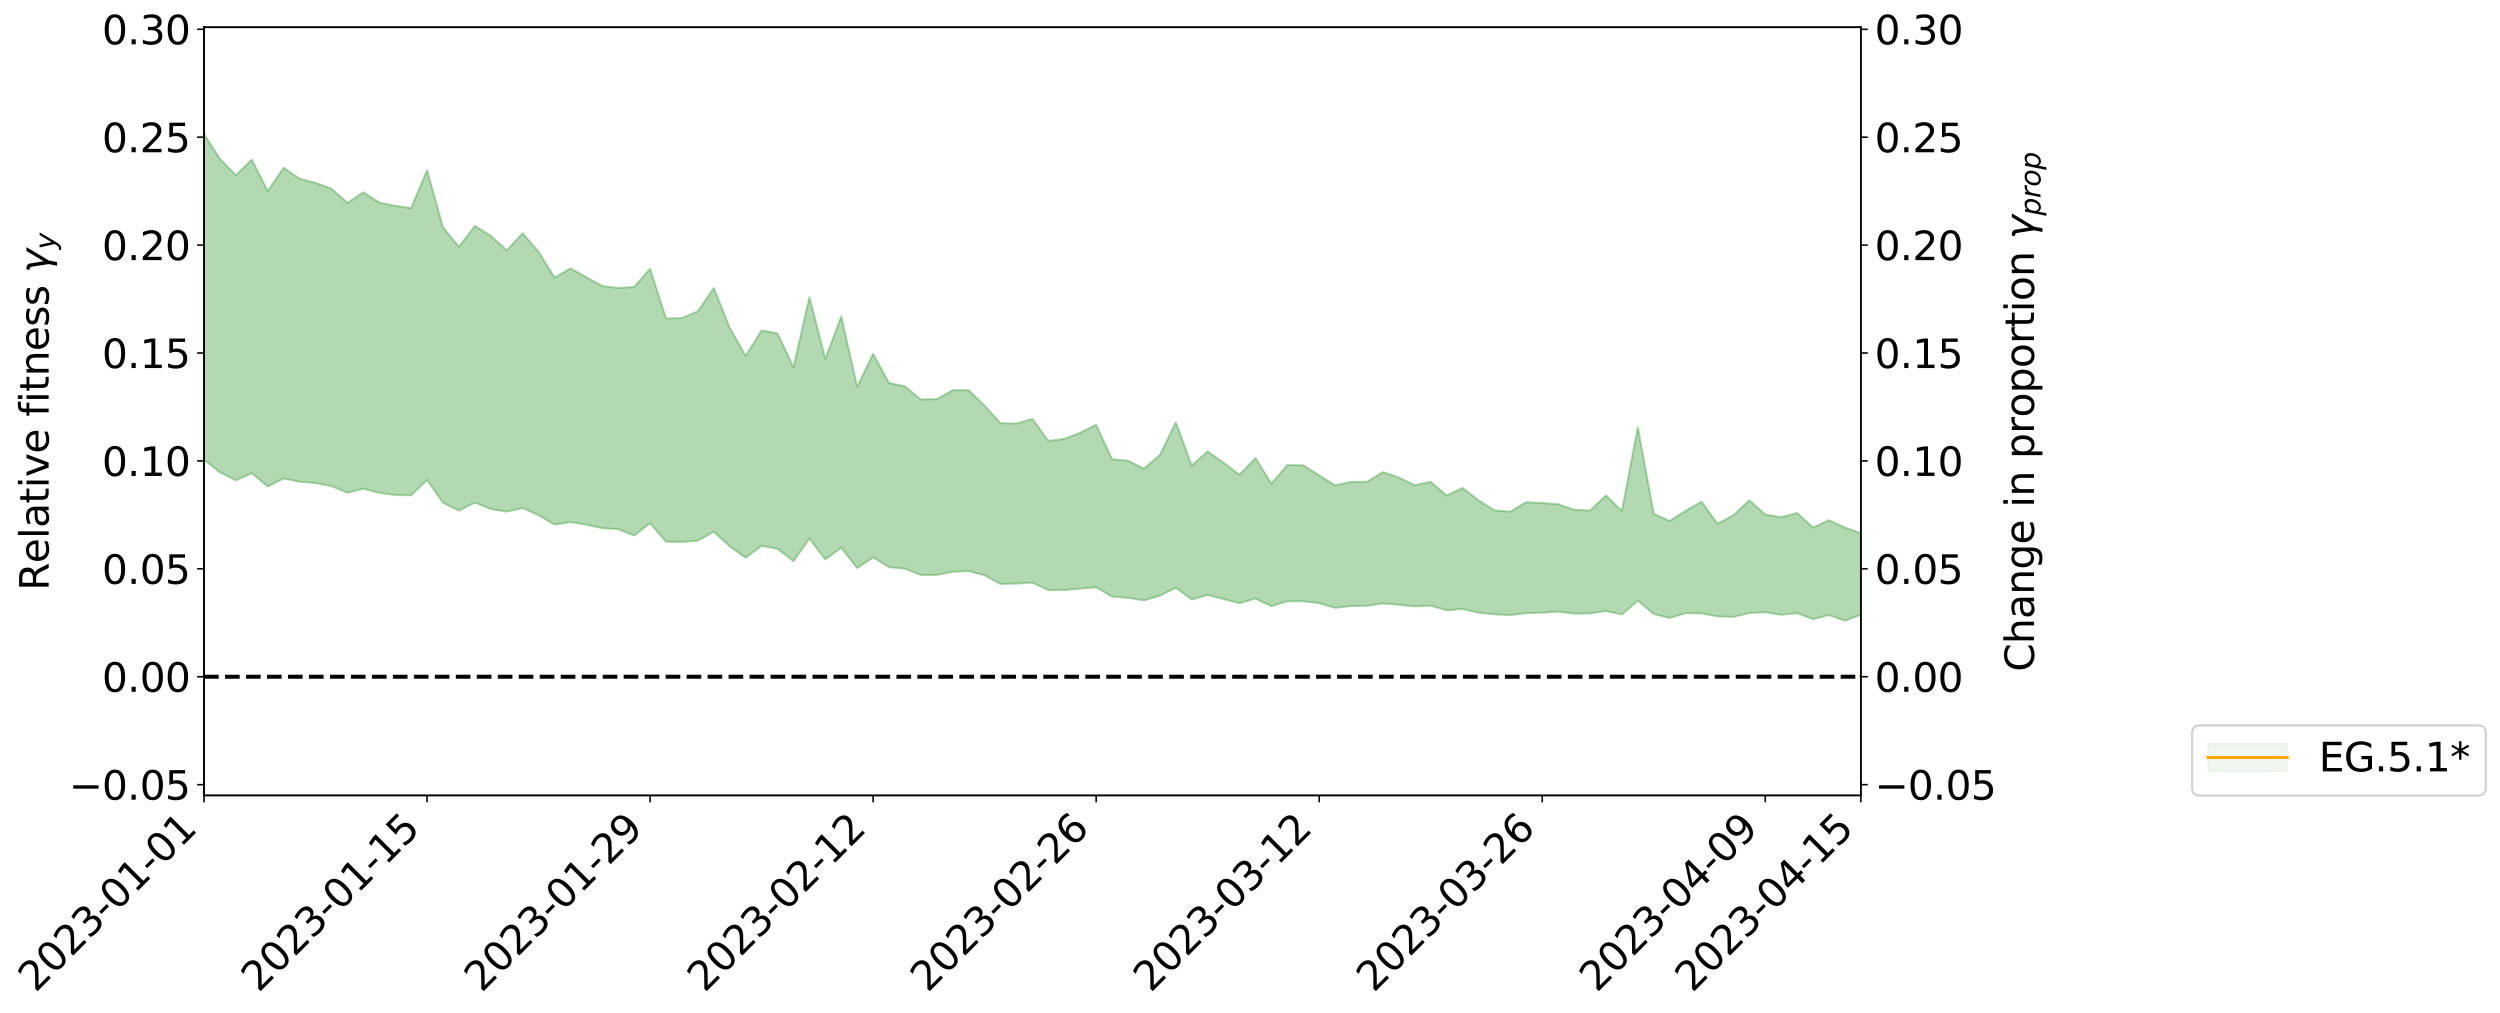 <?xml version="1.0" encoding="utf-8" standalone="no"?>
<!DOCTYPE svg PUBLIC "-//W3C//DTD SVG 1.1//EN"
  "http://www.w3.org/Graphics/SVG/1.1/DTD/svg11.dtd">
<svg xmlns:xlink="http://www.w3.org/1999/xlink" width="1262.972pt" height="511.919pt" viewBox="0 0 1262.972 511.919" xmlns="http://www.w3.org/2000/svg" version="1.1">
 <defs>
  <style type="text/css">*{stroke-linejoin: round; stroke-linecap: butt}</style>
 </defs>
 <g id="figure_1">
  <g id="patch_1">
   <path d="M 0 511.919 
L 1262.972 511.919 
L 1262.972 -0 
L 0 -0 
z
" style="fill: #ffffff"/>
  </g>
  <g id="axes_1">
   <g id="patch_2">
    <path d="M 103.075 401.844 
L 940.075 401.844 
L 940.075 13.764 
L 103.075 13.764 
z
" style="fill: #ffffff"/>
   </g>
   <g id="PolyCollection_1">
    <path d="M -4315.319 341.801 
L -4315.319 341.819 
L -4307.271 341.741 
L -4299.223 341.672 
L -4291.175 341.585 
L -4283.127 341.518 
L -4275.079 341.442 
L -4267.031 341.349 
L -4258.983 341.256 
L -4250.935 341.174 
L -4242.887 341.101 
L -4234.839 341.019 
L -4226.791 340.929 
L -4218.742 340.842 
L -4210.694 340.745 
L -4202.646 340.66 
L -4194.598 340.565 
L -4186.55 340.47 
L -4178.502 340.367 
L -4170.454 340.273 
L -4162.406 340.181 
L -4154.358 340.074 
L -4146.31 339.969 
L -4138.262 339.866 
L -4130.214 339.747 
L -4122.166 339.64 
L -4114.117 339.513 
L -4106.069 339.391 
L -4098.021 339.251 
L -4089.973 339.106 
L -4081.925 338.966 
L -4073.877 338.811 
L -4065.829 338.632 
L -4057.781 338.47 
L -4049.733 338.287 
L -4041.685 338.081 
L -4033.637 337.88 
L -4025.589 337.66 
L -4017.541 337.429 
L -4009.492 337.192 
L -4001.444 336.932 
L -3993.396 336.653 
L -3985.348 336.364 
L -3977.3 336.057 
L -3969.252 335.74 
L -3961.204 335.4 
L -3953.156 335.061 
L -3945.108 334.695 
L -3937.06 334.337 
L -3929.012 333.944 
L -3920.964 333.526 
L -3912.916 333.124 
L -3904.867 332.698 
L -3896.819 332.249 
L -3888.771 331.805 
L -3880.723 331.354 
L -3872.675 330.884 
L -3864.627 330.409 
L -3856.579 329.928 
L -3848.531 329.429 
L -3840.483 328.923 
L -3832.435 328.418 
L -3824.387 327.897 
L -3816.339 327.372 
L -3808.291 326.85 
L -3800.242 326.303 
L -3792.194 325.75 
L -3784.146 325.196 
L -3776.098 324.642 
L -3768.05 324.092 
L -3760.002 323.53 
L -3751.954 322.975 
L -3743.906 322.413 
L -3735.858 321.89 
L -3727.81 321.305 
L -3719.762 320.763 
L -3711.714 320.211 
L -3703.666 319.687 
L -3695.617 319.13 
L -3687.569 318.597 
L -3679.521 318.059 
L -3671.473 317.523 
L -3663.425 316.997 
L -3655.377 316.471 
L -3647.329 315.961 
L -3639.281 315.427 
L -3631.233 314.886 
L -3623.185 314.367 
L -3615.137 313.856 
L -3607.089 313.313 
L -3599.041 312.788 
L -3590.992 312.254 
L -3582.944 311.727 
L -3574.896 311.211 
L -3566.848 310.685 
L -3558.8 310.155 
L -3550.752 309.67 
L -3542.704 309.132 
L -3534.656 308.615 
L -3526.608 308.105 
L -3518.56 307.596 
L -3510.512 307.089 
L -3502.464 306.577 
L -3494.416 306.086 
L -3486.367 305.579 
L -3478.319 305.062 
L -3470.271 304.541 
L -3462.223 304.016 
L -3454.175 303.52 
L -3446.127 302.982 
L -3438.079 302.414 
L -3430.031 301.871 
L -3421.983 301.311 
L -3413.935 300.74 
L -3405.887 300.14 
L -3397.839 299.53 
L -3389.791 298.957 
L -3381.742 298.315 
L -3373.694 297.699 
L -3365.646 297.041 
L -3357.598 296.429 
L -3349.55 295.724 
L -3341.502 295.029 
L -3333.454 294.35 
L -3325.406 293.66 
L -3317.358 292.951 
L -3309.31 292.212 
L -3301.262 291.512 
L -3293.214 290.722 
L -3285.166 290.016 
L -3277.117 289.203 
L -3269.069 288.411 
L -3261.021 287.634 
L -3252.973 286.82 
L -3244.925 285.993 
L -3236.877 285.229 
L -3228.829 284.252 
L -3220.781 283.395 
L -3212.733 282.586 
L -3204.685 281.685 
L -3196.637 280.734 
L -3188.589 279.7 
L -3180.541 278.769 
L -3172.492 278.17 
L -3164.444 276.927 
L -3156.396 276.038 
L -3148.348 275.104 
L -3140.3 274.123 
L -3132.252 273.08 
L -3124.204 272 
L -3116.156 271.342 
L -3108.108 270.342 
L -3100.06 268.624 
L -3092.012 267.215 
L -3083.964 266.284 
L -3075.916 264.917 
L -3067.867 263.677 
L -3059.819 262.711 
L -3051.771 261.211 
L -3043.723 259.402 
L -3035.675 258.278 
L -3027.627 257.527 
L -3019.579 256.082 
L -3011.531 255.292 
L -3003.483 254.514 
L -2995.435 252.708 
L -2987.387 252.721 
L -2979.339 253.28 
L -2971.291 254.302 
L -2963.242 252.633 
L -2955.194 255.196 
L -2947.146 255.939 
L -2939.098 252.098 
L -2931.05 252.327 
L -2923.002 254.245 
L -2914.954 252.999 
L -2906.906 253.186 
L -2898.858 260.459 
L -2890.81 270.608 
L -2882.762 276.066 
L -2874.714 264.186 
L -2866.666 269.873 
L -2858.617 277.524 
L -2850.569 277.408 
L -2842.521 292.78 
L -2834.473 290.401 
L -2826.425 286.265 
L -2818.377 273.746 
L -2810.329 284.911 
L -2802.281 291.478 
L -2794.233 288.717 
L -2786.185 290.595 
L -2778.137 297.006 
L -2770.089 296.089 
L -2762.041 290.295 
L -2753.992 297.206 
L -2745.944 298.445 
L -2737.896 295.818 
L -2729.848 300.247 
L -2721.8 301.911 
L -2713.752 301.25 
L -2705.704 299.882 
L -2697.656 301.306 
L -2689.608 299.784 
L -2681.56 299.855 
L -2673.512 301.09 
L -2665.464 299.714 
L -2657.416 300.276 
L -2649.367 300.229 
L -2641.319 299.086 
L -2633.271 299.385 
L -2625.223 297.676 
L -2617.175 297.709 
L -2609.127 298.009 
L -2601.079 297.889 
L -2593.031 297 
L -2584.983 296.195 
L -2576.935 295.851 
L -2568.887 295.01 
L -2560.839 294.717 
L -2552.791 294.325 
L -2544.742 293.138 
L -2536.694 293.432 
L -2528.646 292.462 
L -2520.598 291.923 
L -2512.55 291.704 
L -2504.502 290.78 
L -2496.454 290.412 
L -2488.406 290.41 
L -2480.358 290.429 
L -2472.31 289.046 
L -2464.262 288.552 
L -2456.214 287.952 
L -2448.166 289.522 
L -2440.117 289.26 
L -2432.069 289.696 
L -2424.021 287.648 
L -2415.973 286.231 
L -2407.925 286.314 
L -2399.877 287.249 
L -2391.829 287.168 
L -2383.781 284.621 
L -2375.733 286.255 
L -2367.685 285.36 
L -2359.637 284.904 
L -2351.589 283.575 
L -2343.541 284.062 
L -2335.492 283.239 
L -2327.444 283.46 
L -2319.396 282.564 
L -2311.348 281.507 
L -2303.3 280.318 
L -2295.252 279.613 
L -2287.204 278.759 
L -2279.156 277.889 
L -2271.108 277.537 
L -2263.06 276.578 
L -2255.012 275.664 
L -2246.964 273.948 
L -2238.916 272.37 
L -2230.867 271.485 
L -2222.819 269.884 
L -2214.771 269.244 
L -2206.723 267.778 
L -2198.675 265.905 
L -2190.627 264.179 
L -2182.579 262.823 
L -2174.531 260.816 
L -2166.483 259.469 
L -2158.435 257.561 
L -2150.387 255.67 
L -2142.339 253.939 
L -2134.291 252.105 
L -2126.242 250.04 
L -2118.194 248.012 
L -2110.146 246 
L -2102.098 243.626 
L -2094.05 241.483 
L -2086.002 239.512 
L -2077.954 237.366 
L -2069.906 235.02 
L -2061.858 232.691 
L -2053.81 230.299 
L -2045.762 227.264 
L -2037.714 225.143 
L -2029.666 222.682 
L -2021.617 220.587 
L -2013.569 217.59 
L -2005.521 214.715 
L -1997.473 212.446 
L -1989.425 209.395 
L -1981.377 206.205 
L -1973.329 203.748 
L -1965.281 200.471 
L -1957.233 197.969 
L -1949.185 194.899 
L -1941.137 191.113 
L -1933.089 187.919 
L -1925.041 185.607 
L -1916.992 182.071 
L -1908.944 179.135 
L -1900.896 175.686 
L -1892.848 173.185 
L -1884.8 169.261 
L -1876.752 165.856 
L -1868.704 165.583 
L -1860.656 159.525 
L -1852.608 157.948 
L -1844.56 154.098 
L -1836.512 152.068 
L -1828.464 148.3 
L -1820.416 145.498 
L -1812.367 142.54 
L -1804.319 139.993 
L -1796.271 137.463 
L -1788.223 134.499 
L -1780.175 135.56 
L -1772.127 128.478 
L -1764.079 126.984 
L -1756.031 129.629 
L -1747.983 122.804 
L -1739.935 123.66 
L -1731.887 122.537 
L -1723.839 118.197 
L -1715.791 118.118 
L -1707.742 122.744 
L -1699.694 118.332 
L -1691.646 117.506 
L -1683.598 118.846 
L -1675.55 118.717 
L -1667.502 121.109 
L -1659.454 123.911 
L -1651.406 128.936 
L -1643.358 142.687 
L -1635.31 137.993 
L -1627.262 145.908 
L -1619.214 150.388 
L -1611.166 154.003 
L -1603.117 159.652 
L -1595.069 165.055 
L -1587.021 159.199 
L -1578.973 166.486 
L -1570.925 176.264 
L -1562.877 181.005 
L -1554.829 183.165 
L -1546.781 196.264 
L -1538.733 197.461 
L -1530.685 200.555 
L -1522.637 200.253 
L -1514.589 210.771 
L -1506.541 208.296 
L -1498.492 206.171 
L -1490.444 215.9 
L -1482.396 222.048 
L -1474.348 221.95 
L -1466.3 226.497 
L -1458.252 227.883 
L -1450.204 228.594 
L -1442.156 228.908 
L -1434.108 230.426 
L -1426.06 232.34 
L -1418.012 238.997 
L -1409.964 235.009 
L -1401.916 240.741 
L -1393.867 240.091 
L -1385.819 239.277 
L -1377.771 241.613 
L -1369.723 243.66 
L -1361.675 240.706 
L -1353.627 243.286 
L -1345.579 243.245 
L -1337.531 245.977 
L -1329.483 244.986 
L -1321.435 243.782 
L -1313.387 245.216 
L -1305.339 245.36 
L -1297.291 244.892 
L -1289.242 243.968 
L -1281.194 244.551 
L -1273.146 242.589 
L -1265.098 242.867 
L -1257.05 245.15 
L -1249.002 244.607 
L -1240.954 242.441 
L -1232.906 242.283 
L -1224.858 241.727 
L -1216.81 238.904 
L -1208.762 239.61 
L -1200.714 240.911 
L -1192.666 238.099 
L -1184.617 237.447 
L -1176.569 235.858 
L -1168.521 236.119 
L -1160.473 235.415 
L -1152.425 234.173 
L -1144.377 233.429 
L -1136.329 232.636 
L -1128.281 231.447 
L -1120.233 229.317 
L -1112.185 228.362 
L -1104.137 226.887 
L -1096.089 223.819 
L -1088.041 225.556 
L -1079.992 222.093 
L -1071.944 222.595 
L -1063.896 222.087 
L -1055.848 221.9 
L -1047.8 219.964 
L -1039.752 219.943 
L -1031.704 219.493 
L -1023.656 216.135 
L -1015.608 216.776 
L -1007.56 216.091 
L -999.512 216.429 
L -991.464 214.227 
L -983.416 214.746 
L -975.367 214.06 
L -967.319 210.984 
L -959.271 210.619 
L -951.223 209.754 
L -943.175 209.378 
L -935.127 207.913 
L -927.079 207.953 
L -919.031 207.221 
L -910.983 206.634 
L -902.935 205.645 
L -894.887 204.042 
L -886.839 205.441 
L -878.791 204.942 
L -870.742 203.689 
L -862.694 202.898 
L -854.646 200.937 
L -846.598 202.396 
L -838.55 201.935 
L -830.502 201.771 
L -822.454 200.639 
L -814.406 199.394 
L -806.358 198.528 
L -798.31 198.468 
L -790.262 198.179 
L -782.214 198 
L -774.166 196.448 
L -766.117 195.008 
L -758.069 196.71 
L -750.021 194.548 
L -741.973 194.771 
L -733.925 195.374 
L -725.877 192.063 
L -717.829 192.492 
L -709.781 192.94 
L -701.733 191.707 
L -693.685 193.081 
L -685.637 190.887 
L -677.589 189.235 
L -669.541 191.336 
L -661.492 191.257 
L -653.444 189.766 
L -645.396 190.317 
L -637.348 189.409 
L -629.3 192.53 
L -621.252 191.642 
L -613.204 191.863 
L -605.156 188.937 
L -597.108 186.881 
L -589.06 189.237 
L -581.012 191.883 
L -572.964 188.511 
L -564.916 188.097 
L -556.867 185.631 
L -548.819 185.908 
L -540.771 187.204 
L -532.723 185.302 
L -524.675 183.456 
L -516.627 186.437 
L -508.579 184.246 
L -500.531 186.853 
L -492.483 187.351 
L -484.435 182.865 
L -476.387 183.461 
L -468.339 182.059 
L -460.291 183.291 
L -452.242 184.975 
L -444.194 189.762 
L -436.146 191.551 
L -428.098 189.596 
L -420.05 194.324 
L -412.002 201.567 
L -403.954 192.987 
L -395.906 190.057 
L -387.858 193.2 
L -379.81 195.951 
L -371.762 196.515 
L -363.714 194.959 
L -355.666 200.554 
L -347.617 203.952 
L -339.569 197.829 
L -331.521 203.495 
L -323.473 200.874 
L -315.425 200.93 
L -307.377 206.097 
L -299.329 204.623 
L -291.281 208.743 
L -283.233 209.058 
L -275.185 203.277 
L -267.137 207.847 
L -259.089 207.538 
L -251.041 211.142 
L -242.992 209.63 
L -234.944 213.899 
L -226.896 210.825 
L -218.848 213.311 
L -210.8 213.465 
L -202.752 214.861 
L -194.704 210.516 
L -186.656 215.334 
L -178.608 216.698 
L -170.56 218.577 
L -162.512 221.868 
L -154.464 220.643 
L -146.416 219.697 
L -138.367 222.6 
L -130.319 225.156 
L -122.271 222.455 
L -114.223 221.076 
L -106.175 223.832 
L -98.127 225.675 
L -90.079 221.892 
L -82.031 220.982 
L -73.983 227.716 
L -65.935 229.98 
L -57.887 223.144 
L -49.839 225.071 
L -41.791 226.34 
L -33.742 227.298 
L -25.694 231.421 
L -17.646 229.579 
L -9.598 227.118 
L -1.55 230.029 
L 6.498 231.596 
L 14.546 227.083 
L 22.594 227.909 
L 30.642 227.626 
L 38.69 234.509 
L 46.738 238.754 
L 54.786 239.284 
L 62.834 233.742 
L 70.883 231.409 
L 78.931 233.15 
L 86.979 233.541 
L 95.027 239.835 
L 103.075 232.317 
L 111.123 238.68 
L 119.171 242.682 
L 127.219 239.068 
L 135.267 245.818 
L 143.315 241.762 
L 151.363 243.351 
L 159.411 244.075 
L 167.459 245.586 
L 175.508 248.964 
L 183.556 246.895 
L 191.604 248.988 
L 199.652 250.1 
L 207.7 250.238 
L 215.748 242.526 
L 223.796 253.973 
L 231.844 258.021 
L 239.892 253.89 
L 247.94 257.177 
L 255.988 258.496 
L 264.036 256.642 
L 272.084 260.291 
L 280.133 265.013 
L 288.181 263.775 
L 296.229 265.093 
L 304.277 266.848 
L 312.325 267.351 
L 320.373 270.553 
L 328.421 264.38 
L 336.469 273.703 
L 344.517 273.788 
L 352.565 273.162 
L 360.613 268.625 
L 368.661 276.045 
L 376.709 281.756 
L 384.758 275.75 
L 392.806 277.267 
L 400.854 283.527 
L 408.902 272.106 
L 416.95 282.614 
L 424.998 276.719 
L 433.046 286.998 
L 441.094 281.628 
L 449.142 286.534 
L 457.19 287.31 
L 465.238 290.517 
L 473.286 290.46 
L 481.334 288.864 
L 489.383 288.548 
L 497.431 290.646 
L 505.479 295.088 
L 513.527 294.785 
L 521.575 294.363 
L 529.623 298.161 
L 537.671 298.129 
L 545.719 297.354 
L 553.767 296.717 
L 561.815 301.408 
L 569.863 302.039 
L 577.911 303.341 
L 585.959 300.958 
L 594.008 296.956 
L 602.056 302.904 
L 610.104 300.554 
L 618.152 302.645 
L 626.2 304.75 
L 634.248 302.407 
L 642.296 306.239 
L 650.344 303.767 
L 658.392 303.763 
L 666.44 304.719 
L 674.488 307.108 
L 682.536 306.165 
L 690.584 306.057 
L 698.633 304.873 
L 706.681 305.534 
L 714.729 306.362 
L 722.777 305.989 
L 730.825 308.333 
L 738.873 307.669 
L 746.921 309.521 
L 754.969 310.394 
L 763.017 310.757 
L 771.065 309.739 
L 779.113 309.567 
L 787.161 308.985 
L 795.209 310.025 
L 803.258 309.914 
L 811.306 308.69 
L 819.354 310.428 
L 827.402 303.46 
L 835.45 310.211 
L 843.498 312.217 
L 851.546 309.798 
L 859.594 309.881 
L 867.642 311.405 
L 875.69 311.664 
L 883.738 309.706 
L 891.786 309.303 
L 899.834 310.643 
L 907.883 309.766 
L 915.931 312.82 
L 923.979 310.726 
L 932.027 313.58 
L 940.075 310.603 
L 940.075 269.316 
L 940.075 269.316 
L 932.027 266.502 
L 923.979 262.763 
L 915.931 266.505 
L 907.883 259.15 
L 899.834 261.293 
L 891.786 259.942 
L 883.738 252.726 
L 875.69 260.328 
L 867.642 264.535 
L 859.594 253.417 
L 851.546 258.043 
L 843.498 263.175 
L 835.45 259.514 
L 827.402 215.752 
L 819.354 258.169 
L 811.306 250.258 
L 803.258 257.92 
L 795.209 257.472 
L 787.161 254.698 
L 779.113 254.109 
L 771.065 253.694 
L 763.017 258.455 
L 754.969 257.834 
L 746.921 252.725 
L 738.873 246.527 
L 730.825 250.331 
L 722.777 243.382 
L 714.729 245.143 
L 706.681 241.162 
L 698.633 238.494 
L 690.584 243.388 
L 682.536 243.399 
L 674.488 245.229 
L 666.44 240.124 
L 658.392 235.081 
L 650.344 234.89 
L 642.296 244.346 
L 634.248 231.36 
L 626.2 239.832 
L 618.152 233.73 
L 610.104 228.028 
L 602.056 235.174 
L 594.008 213.33 
L 585.959 229.84 
L 577.911 236.756 
L 569.863 232.716 
L 561.815 231.994 
L 553.767 214.59 
L 545.719 218.582 
L 537.671 221.729 
L 529.623 222.714 
L 521.575 211.607 
L 513.527 213.953 
L 505.479 213.815 
L 497.431 204.968 
L 489.383 197.1 
L 481.334 197.119 
L 473.286 201.587 
L 465.238 201.819 
L 457.19 195.14 
L 449.142 193.45 
L 441.094 178.724 
L 433.046 195.379 
L 424.998 159.829 
L 416.95 181.291 
L 408.902 150.078 
L 400.854 185.548 
L 392.806 168.44 
L 384.758 166.873 
L 376.709 179.779 
L 368.661 165.6 
L 360.613 145.481 
L 352.565 157.27 
L 344.517 160.679 
L 336.469 160.879 
L 328.421 135.73 
L 320.373 144.958 
L 312.325 145.479 
L 304.277 144.511 
L 296.229 140.014 
L 288.181 135.579 
L 280.133 140.211 
L 272.084 127.18 
L 264.036 117.83 
L 255.988 126.456 
L 247.94 119.116 
L 239.892 114.136 
L 231.844 124.683 
L 223.796 114.843 
L 215.748 85.903 
L 207.7 105.135 
L 199.652 103.978 
L 191.604 102.328 
L 183.556 97.113 
L 175.508 102.535 
L 167.459 95.329 
L 159.411 92.371 
L 151.363 90.324 
L 143.315 84.722 
L 135.267 96.457 
L 127.219 80.633 
L 119.171 88.497 
L 111.123 80.233 
L 103.075 67.785 
L 95.027 82.91 
L 86.979 68.174 
L 78.931 68.857 
L 70.883 65.845 
L 62.834 70.987 
L 54.786 83.016 
L 46.738 83.119 
L 38.69 74.37 
L 30.642 57.744 
L 22.594 58.956 
L 14.546 59.068 
L 6.498 68.78 
L -1.55 66.405 
L -9.598 60.221 
L -17.646 66.454 
L -25.694 69.298 
L -33.742 61.817 
L -41.791 61.427 
L -49.839 58.801 
L -57.887 55.435 
L -65.935 71.103 
L -73.983 64.145 
L -82.031 52.827 
L -90.079 56.486 
L -98.127 64.329 
L -106.175 60.478 
L -114.223 56.327 
L -122.271 60.427 
L -130.319 67.747 
L -138.367 60.348 
L -146.416 56.764 
L -154.464 59.997 
L -162.512 58.592 
L -170.56 56.739 
L -178.608 54.233 
L -186.656 52.49 
L -194.704 44.144 
L -202.752 52.078 
L -210.8 50.512 
L -218.848 51.665 
L -226.896 49.902 
L -234.944 53.505 
L -242.992 47.48 
L -251.041 51.584 
L -259.089 45.985 
L -267.137 47.57 
L -275.185 40.936 
L -283.233 47.989 
L -291.281 50.567 
L -299.329 47.049 
L -307.377 47.635 
L -315.425 41.605 
L -323.473 43.301 
L -331.521 45.476 
L -339.569 38.46 
L -347.617 45.961 
L -355.666 43.867 
L -363.714 35.954 
L -371.762 39.324 
L -379.81 38.882 
L -387.858 36.952 
L -395.906 33.458 
L -403.954 37.195 
L -412.002 51.125 
L -420.05 42.099 
L -428.098 35.562 
L -436.146 38.585 
L -444.194 36.843 
L -452.242 32.571 
L -460.291 30.685 
L -468.339 29.386 
L -476.387 32.692 
L -484.435 33.244 
L -492.483 38.842 
L -500.531 39.316 
L -508.579 37.216 
L -516.627 41.253 
L -524.675 37.626 
L -532.723 41.993 
L -540.771 44.479 
L -548.819 45.243 
L -556.867 44.702 
L -564.916 49.17 
L -572.964 50.093 
L -581.012 54.454 
L -589.06 53.034 
L -597.108 51.212 
L -605.156 54.404 
L -613.204 57.068 
L -621.252 57.862 
L -629.3 60.774 
L -637.348 57.465 
L -645.396 59.496 
L -653.444 59.275 
L -661.492 60.659 
L -669.541 60.598 
L -677.589 59.508 
L -685.637 63.055 
L -693.685 65.192 
L -701.733 63.602 
L -709.781 65.796 
L -717.829 64.525 
L -725.877 66.136 
L -733.925 69.963 
L -741.973 69.699 
L -750.021 70.159 
L -758.069 72.638 
L -766.117 71.064 
L -774.166 72.789 
L -782.214 75.032 
L -790.262 75.202 
L -798.31 76.067 
L -806.358 76.347 
L -814.406 77.481 
L -822.454 79.078 
L -830.502 80.343 
L -838.55 80.283 
L -846.598 81.368 
L -854.646 78.013 
L -862.694 82.041 
L -870.742 82.888 
L -878.791 84.046 
L -886.839 84.092 
L -894.887 83.544 
L -902.935 85.401 
L -910.983 86.558 
L -919.031 87.618 
L -927.079 88.123 
L -935.127 88.244 
L -943.175 89.302 
L -951.223 90.124 
L -959.271 91.359 
L -967.319 92.227 
L -975.367 95.926 
L -983.416 96.726 
L -991.464 96.106 
L -999.512 98.836 
L -1007.56 98.226 
L -1015.608 99.366 
L -1023.656 97.83 
L -1031.704 103.109 
L -1039.752 103.804 
L -1047.8 103.981 
L -1055.848 106.504 
L -1063.896 106.852 
L -1071.944 107.79 
L -1079.992 107.216 
L -1088.041 111.603 
L -1096.089 110.246 
L -1104.137 114.53 
L -1112.185 117.021 
L -1120.233 118.666 
L -1128.281 121.871 
L -1136.329 124.267 
L -1144.377 125.233 
L -1152.425 127.091 
L -1160.473 128.793 
L -1168.521 130.337 
L -1176.569 130.466 
L -1184.617 133.394 
L -1192.666 135.289 
L -1200.714 138.838 
L -1208.762 138.287 
L -1216.81 138.555 
L -1224.858 142.311 
L -1232.906 143.814 
L -1240.954 145.394 
L -1249.002 148.186 
L -1257.05 149.433 
L -1265.098 148.395 
L -1273.146 149.267 
L -1281.194 152.014 
L -1289.242 152.753 
L -1297.291 154.228 
L -1305.339 155.455 
L -1313.387 156.446 
L -1321.435 156.861 
L -1329.483 158.515 
L -1337.531 160.218 
L -1345.579 158.281 
L -1353.627 159.638 
L -1361.675 158.612 
L -1369.723 161.905 
L -1377.771 161.712 
L -1385.819 160.162 
L -1393.867 161.926 
L -1401.916 163.049 
L -1409.964 159.12 
L -1418.012 163.631 
L -1426.06 158.843 
L -1434.108 158.427 
L -1442.156 158.033 
L -1450.204 159.091 
L -1458.252 159.278 
L -1466.3 158.752 
L -1474.348 155.945 
L -1482.396 157.535 
L -1490.444 152.715 
L -1498.492 147.126 
L -1506.541 149.115 
L -1514.589 151.465 
L -1522.637 144.761 
L -1530.685 145.09 
L -1538.733 143.605 
L -1546.781 143.392 
L -1554.829 134.399 
L -1562.877 133.805 
L -1570.925 130.569 
L -1578.973 123.266 
L -1587.021 119.093 
L -1595.069 124.415 
L -1603.117 120.803 
L -1611.166 117.162 
L -1619.214 114.694 
L -1627.262 111.593 
L -1635.31 106.226 
L -1643.358 110.279 
L -1651.406 100.063 
L -1659.454 97.377 
L -1667.502 95.042 
L -1675.55 93.644 
L -1683.598 93.93 
L -1691.646 92.54 
L -1699.694 93.206 
L -1707.742 97.495 
L -1715.791 93.797 
L -1723.839 93.7 
L -1731.887 97.769 
L -1739.935 98.801 
L -1747.983 98.213 
L -1756.031 104.436 
L -1764.079 102.23 
L -1772.127 103.429 
L -1780.175 110.248 
L -1788.223 109.284 
L -1796.271 112.079 
L -1804.319 114.41 
L -1812.367 116.901 
L -1820.416 119.866 
L -1828.464 122.486 
L -1836.512 126.083 
L -1844.56 128.166 
L -1852.608 131.637 
L -1860.656 133.205 
L -1868.704 139.063 
L -1876.752 139.251 
L -1884.8 142.512 
L -1892.848 146.139 
L -1900.896 148.648 
L -1908.944 151.87 
L -1916.992 154.735 
L -1925.041 158.123 
L -1933.089 160.449 
L -1941.137 163.326 
L -1949.185 166.824 
L -1957.233 169.813 
L -1965.281 172.19 
L -1973.329 175.157 
L -1981.377 177.638 
L -1989.425 180.653 
L -1997.473 183.558 
L -2005.521 185.711 
L -2013.569 188.483 
L -2021.617 191.317 
L -2029.666 193.356 
L -2037.714 195.757 
L -2045.762 197.822 
L -2053.81 200.805 
L -2061.858 203.101 
L -2069.906 205.478 
L -2077.954 207.822 
L -2086.002 209.889 
L -2094.05 211.976 
L -2102.098 214.107 
L -2110.146 216.517 
L -2118.194 218.527 
L -2126.242 220.669 
L -2134.291 222.644 
L -2142.339 224.767 
L -2150.387 226.698 
L -2158.435 228.669 
L -2166.483 230.672 
L -2174.531 232.276 
L -2182.579 234.361 
L -2190.627 235.988 
L -2198.675 237.811 
L -2206.723 239.873 
L -2214.771 241.501 
L -2222.819 242.322 
L -2230.867 244.134 
L -2238.916 245.308 
L -2246.964 247.133 
L -2255.012 248.991 
L -2263.06 250.233 
L -2271.108 251.484 
L -2279.156 251.942 
L -2287.204 253.093 
L -2295.252 254.05 
L -2303.3 254.891 
L -2311.348 256.325 
L -2319.396 257.547 
L -2327.444 258.754 
L -2335.492 258.587 
L -2343.541 259.478 
L -2351.589 259.093 
L -2359.637 260.739 
L -2367.685 261.173 
L -2375.733 262.613 
L -2383.781 260.928 
L -2391.829 263.709 
L -2399.877 263.877 
L -2407.925 262.935 
L -2415.973 262.947 
L -2424.021 264.574 
L -2432.069 266.936 
L -2440.117 266.501 
L -2448.166 266.833 
L -2456.214 265.076 
L -2464.262 265.364 
L -2472.31 266.348 
L -2480.358 267.982 
L -2488.406 267.948 
L -2496.454 267.967 
L -2504.502 268.42 
L -2512.55 269.518 
L -2520.598 269.618 
L -2528.646 270.412 
L -2536.694 271.59 
L -2544.742 271.235 
L -2552.791 272.623 
L -2560.839 273.12 
L -2568.887 273.489 
L -2576.935 274.451 
L -2584.983 274.869 
L -2593.031 275.96 
L -2601.079 277.091 
L -2609.127 277.296 
L -2617.175 277.084 
L -2625.223 276.913 
L -2633.271 279.158 
L -2641.319 278.952 
L -2649.367 280.421 
L -2657.416 280.58 
L -2665.464 280.239 
L -2673.512 281.703 
L -2681.56 280.658 
L -2689.608 280.838 
L -2697.656 282.616 
L -2705.704 281.489 
L -2713.752 283.151 
L -2721.8 283.977 
L -2729.848 282.634 
L -2737.896 278.435 
L -2745.944 281.351 
L -2753.992 280.272 
L -2762.041 274.048 
L -2770.089 279.814 
L -2778.137 281.004 
L -2786.185 275.259 
L -2794.233 273.638 
L -2802.281 276.758 
L -2810.329 270.722 
L -2818.377 260.168 
L -2826.425 272.639 
L -2834.473 276.859 
L -2842.521 279.531 
L -2850.569 265.006 
L -2858.617 265.408 
L -2866.666 258.383 
L -2874.714 253.012 
L -2882.762 264.951 
L -2890.81 259.95 
L -2898.858 250.207 
L -2906.906 243.273 
L -2914.954 243.424 
L -2923.002 245.025 
L -2931.05 243.406 
L -2939.098 243.47 
L -2947.146 247.681 
L -2955.194 247.18 
L -2963.242 244.882 
L -2971.291 246.845 
L -2979.339 246.096 
L -2987.387 245.808 
L -2995.435 246.12 
L -3003.483 248.177 
L -3011.531 249.234 
L -3019.579 250.256 
L -3027.627 251.977 
L -3035.675 252.954 
L -3043.723 254.307 
L -3051.771 256.321 
L -3059.819 258.104 
L -3067.867 259.261 
L -3075.916 260.729 
L -3083.964 262.293 
L -3092.012 263.455 
L -3100.06 265.039 
L -3108.108 266.941 
L -3116.156 268.092 
L -3124.204 268.962 
L -3132.252 270.191 
L -3140.3 271.433 
L -3148.348 272.552 
L -3156.396 273.622 
L -3164.444 274.657 
L -3172.492 276.008 
L -3180.541 276.784 
L -3188.589 277.781 
L -3196.637 278.814 
L -3204.685 279.779 
L -3212.733 280.684 
L -3220.781 281.455 
L -3228.829 282.285 
L -3236.877 283.322 
L -3244.925 284.046 
L -3252.973 284.877 
L -3261.021 285.692 
L -3269.069 286.48 
L -3277.117 287.285 
L -3285.166 288.101 
L -3293.214 288.793 
L -3301.262 289.594 
L -3309.31 290.299 
L -3317.358 291.049 
L -3325.406 291.756 
L -3333.454 292.468 
L -3341.502 293.146 
L -3349.55 293.852 
L -3357.598 294.592 
L -3365.646 295.184 
L -3373.694 295.882 
L -3381.742 296.502 
L -3389.791 297.193 
L -3397.839 297.74 
L -3405.887 298.387 
L -3413.935 299.012 
L -3421.983 299.601 
L -3430.031 300.185 
L -3438.079 300.745 
L -3446.127 301.374 
L -3454.175 301.949 
L -3462.223 302.435 
L -3470.271 302.997 
L -3478.319 303.557 
L -3486.367 304.116 
L -3494.416 304.657 
L -3502.464 305.16 
L -3510.512 305.711 
L -3518.56 306.252 
L -3526.608 306.798 
L -3534.656 307.343 
L -3542.704 307.904 
L -3550.752 308.487 
L -3558.8 308.996 
L -3566.848 309.574 
L -3574.896 310.144 
L -3582.944 310.695 
L -3590.992 311.263 
L -3599.041 311.843 
L -3607.089 312.409 
L -3615.137 313.001 
L -3623.185 313.548 
L -3631.233 314.105 
L -3639.281 314.694 
L -3647.329 315.264 
L -3655.377 315.805 
L -3663.425 316.367 
L -3671.473 316.921 
L -3679.521 317.489 
L -3687.569 318.06 
L -3695.617 318.62 
L -3703.666 319.204 
L -3711.714 319.748 
L -3719.762 320.324 
L -3727.81 320.885 
L -3735.858 321.493 
L -3743.906 322.027 
L -3751.954 322.607 
L -3760.002 323.177 
L -3768.05 323.757 
L -3776.098 324.32 
L -3784.146 324.887 
L -3792.194 325.457 
L -3800.242 326.025 
L -3808.291 326.586 
L -3816.339 327.119 
L -3824.387 327.655 
L -3832.435 328.188 
L -3840.483 328.703 
L -3848.531 329.221 
L -3856.579 329.732 
L -3864.627 330.222 
L -3872.675 330.708 
L -3880.723 331.188 
L -3888.771 331.647 
L -3896.819 332.099 
L -3904.867 332.559 
L -3912.916 332.993 
L -3920.964 333.401 
L -3929.012 333.828 
L -3937.06 334.229 
L -3945.108 334.592 
L -3953.156 334.965 
L -3961.204 335.31 
L -3969.252 335.657 
L -3977.3 335.98 
L -3985.348 336.293 
L -3993.396 336.588 
L -4001.444 336.873 
L -4009.492 337.138 
L -4017.541 337.373 
L -4025.589 337.607 
L -4033.637 337.828 
L -4041.685 338.027 
L -4049.733 338.24 
L -4057.781 338.421 
L -4065.829 338.58 
L -4073.877 338.761 
L -4081.925 338.917 
L -4089.973 339.053 
L -4098.021 339.2 
L -4106.069 339.343 
L -4114.117 339.463 
L -4122.166 339.592 
L -4130.214 339.695 
L -4138.262 339.818 
L -4146.31 339.92 
L -4154.358 340.027 
L -4162.406 340.138 
L -4170.454 340.23 
L -4178.502 340.326 
L -4186.55 340.435 
L -4194.598 340.535 
L -4202.646 340.636 
L -4210.694 340.722 
L -4218.742 340.826 
L -4226.791 340.918 
L -4234.839 341.011 
L -4242.887 341.092 
L -4250.935 341.164 
L -4258.983 341.245 
L -4267.031 341.333 
L -4275.079 341.42 
L -4283.127 341.494 
L -4291.175 341.562 
L -4299.223 341.646 
L -4307.271 341.718 
L -4315.319 341.801 
z
" clip-path="url(#pf2b22d62c4)" style="fill: #008000; fill-opacity: 0.3; stroke: #008000; stroke-opacity: 0.3"/>
   </g>
   <g id="matplotlib.axis_1">
    <g id="xtick_1">
     <g id="line2d_1">
      <defs>
       <path id="m5ad6f22a0b" d="M 0 0 
L 0 3.5 
" style="stroke: #000000; stroke-width: 0.8"/>
      </defs>
      <g>
       <use xlink:href="#m5ad6f22a0b" x="103.075" y="401.844" style="stroke: #000000; stroke-width: 0.8"/>
      </g>
     </g>
     <g id="text_1">
      <!-- 2023-01-01 -->
      <g transform="translate(17.946 501.778) rotate(-45) scale(0.2 -0.2)">
       <defs>
        <path id="DejaVuSans-32" d="M 1228 531 
L 3431 531 
L 3431 0 
L 469 0 
L 469 531 
Q 828 903 1448 1529 
Q 2069 2156 2228 2338 
Q 2531 2678 2651 2914 
Q 2772 3150 2772 3378 
Q 2772 3750 2511 3984 
Q 2250 4219 1831 4219 
Q 1534 4219 1204 4116 
Q 875 4013 500 3803 
L 500 4441 
Q 881 4594 1212 4672 
Q 1544 4750 1819 4750 
Q 2544 4750 2975 4387 
Q 3406 4025 3406 3419 
Q 3406 3131 3298 2873 
Q 3191 2616 2906 2266 
Q 2828 2175 2409 1742 
Q 1991 1309 1228 531 
z
" transform="scale(0.016)"/>
        <path id="DejaVuSans-30" d="M 2034 4250 
Q 1547 4250 1301 3770 
Q 1056 3291 1056 2328 
Q 1056 1369 1301 889 
Q 1547 409 2034 409 
Q 2525 409 2770 889 
Q 3016 1369 3016 2328 
Q 3016 3291 2770 3770 
Q 2525 4250 2034 4250 
z
M 2034 4750 
Q 2819 4750 3233 4129 
Q 3647 3509 3647 2328 
Q 3647 1150 3233 529 
Q 2819 -91 2034 -91 
Q 1250 -91 836 529 
Q 422 1150 422 2328 
Q 422 3509 836 4129 
Q 1250 4750 2034 4750 
z
" transform="scale(0.016)"/>
        <path id="DejaVuSans-33" d="M 2597 2516 
Q 3050 2419 3304 2112 
Q 3559 1806 3559 1356 
Q 3559 666 3084 287 
Q 2609 -91 1734 -91 
Q 1441 -91 1130 -33 
Q 819 25 488 141 
L 488 750 
Q 750 597 1062 519 
Q 1375 441 1716 441 
Q 2309 441 2620 675 
Q 2931 909 2931 1356 
Q 2931 1769 2642 2001 
Q 2353 2234 1838 2234 
L 1294 2234 
L 1294 2753 
L 1863 2753 
Q 2328 2753 2575 2939 
Q 2822 3125 2822 3475 
Q 2822 3834 2567 4026 
Q 2313 4219 1838 4219 
Q 1578 4219 1281 4162 
Q 984 4106 628 3988 
L 628 4550 
Q 988 4650 1302 4700 
Q 1616 4750 1894 4750 
Q 2613 4750 3031 4423 
Q 3450 4097 3450 3541 
Q 3450 3153 3228 2886 
Q 3006 2619 2597 2516 
z
" transform="scale(0.016)"/>
        <path id="DejaVuSans-2d" d="M 313 2009 
L 1997 2009 
L 1997 1497 
L 313 1497 
L 313 2009 
z
" transform="scale(0.016)"/>
        <path id="DejaVuSans-31" d="M 794 531 
L 1825 531 
L 1825 4091 
L 703 3866 
L 703 4441 
L 1819 4666 
L 2450 4666 
L 2450 531 
L 3481 531 
L 3481 0 
L 794 0 
L 794 531 
z
" transform="scale(0.016)"/>
       </defs>
       <use xlink:href="#DejaVuSans-32"/>
       <use xlink:href="#DejaVuSans-30" x="63.623"/>
       <use xlink:href="#DejaVuSans-32" x="127.246"/>
       <use xlink:href="#DejaVuSans-33" x="190.869"/>
       <use xlink:href="#DejaVuSans-2d" x="254.492"/>
       <use xlink:href="#DejaVuSans-30" x="290.576"/>
       <use xlink:href="#DejaVuSans-31" x="354.199"/>
       <use xlink:href="#DejaVuSans-2d" x="417.822"/>
       <use xlink:href="#DejaVuSans-30" x="453.906"/>
       <use xlink:href="#DejaVuSans-31" x="517.529"/>
      </g>
     </g>
    </g>
    <g id="xtick_2">
     <g id="line2d_2">
      <g>
       <use xlink:href="#m5ad6f22a0b" x="215.748" y="401.844" style="stroke: #000000; stroke-width: 0.8"/>
      </g>
     </g>
     <g id="text_2">
      <!-- 2023-01-15 -->
      <g transform="translate(130.619 501.778) rotate(-45) scale(0.2 -0.2)">
       <defs>
        <path id="DejaVuSans-35" d="M 691 4666 
L 3169 4666 
L 3169 4134 
L 1269 4134 
L 1269 2991 
Q 1406 3038 1543 3061 
Q 1681 3084 1819 3084 
Q 2600 3084 3056 2656 
Q 3513 2228 3513 1497 
Q 3513 744 3044 326 
Q 2575 -91 1722 -91 
Q 1428 -91 1123 -41 
Q 819 9 494 109 
L 494 744 
Q 775 591 1075 516 
Q 1375 441 1709 441 
Q 2250 441 2565 725 
Q 2881 1009 2881 1497 
Q 2881 1984 2565 2268 
Q 2250 2553 1709 2553 
Q 1456 2553 1204 2497 
Q 953 2441 691 2322 
L 691 4666 
z
" transform="scale(0.016)"/>
       </defs>
       <use xlink:href="#DejaVuSans-32"/>
       <use xlink:href="#DejaVuSans-30" x="63.623"/>
       <use xlink:href="#DejaVuSans-32" x="127.246"/>
       <use xlink:href="#DejaVuSans-33" x="190.869"/>
       <use xlink:href="#DejaVuSans-2d" x="254.492"/>
       <use xlink:href="#DejaVuSans-30" x="290.576"/>
       <use xlink:href="#DejaVuSans-31" x="354.199"/>
       <use xlink:href="#DejaVuSans-2d" x="417.822"/>
       <use xlink:href="#DejaVuSans-31" x="453.906"/>
       <use xlink:href="#DejaVuSans-35" x="517.529"/>
      </g>
     </g>
    </g>
    <g id="xtick_3">
     <g id="line2d_3">
      <g>
       <use xlink:href="#m5ad6f22a0b" x="328.421" y="401.844" style="stroke: #000000; stroke-width: 0.8"/>
      </g>
     </g>
     <g id="text_3">
      <!-- 2023-01-29 -->
      <g transform="translate(243.292 501.778) rotate(-45) scale(0.2 -0.2)">
       <defs>
        <path id="DejaVuSans-39" d="M 703 97 
L 703 672 
Q 941 559 1184 500 
Q 1428 441 1663 441 
Q 2288 441 2617 861 
Q 2947 1281 2994 2138 
Q 2813 1869 2534 1725 
Q 2256 1581 1919 1581 
Q 1219 1581 811 2004 
Q 403 2428 403 3163 
Q 403 3881 828 4315 
Q 1253 4750 1959 4750 
Q 2769 4750 3195 4129 
Q 3622 3509 3622 2328 
Q 3622 1225 3098 567 
Q 2575 -91 1691 -91 
Q 1453 -91 1209 -44 
Q 966 3 703 97 
z
M 1959 2075 
Q 2384 2075 2632 2365 
Q 2881 2656 2881 3163 
Q 2881 3666 2632 3958 
Q 2384 4250 1959 4250 
Q 1534 4250 1286 3958 
Q 1038 3666 1038 3163 
Q 1038 2656 1286 2365 
Q 1534 2075 1959 2075 
z
" transform="scale(0.016)"/>
       </defs>
       <use xlink:href="#DejaVuSans-32"/>
       <use xlink:href="#DejaVuSans-30" x="63.623"/>
       <use xlink:href="#DejaVuSans-32" x="127.246"/>
       <use xlink:href="#DejaVuSans-33" x="190.869"/>
       <use xlink:href="#DejaVuSans-2d" x="254.492"/>
       <use xlink:href="#DejaVuSans-30" x="290.576"/>
       <use xlink:href="#DejaVuSans-31" x="354.199"/>
       <use xlink:href="#DejaVuSans-2d" x="417.822"/>
       <use xlink:href="#DejaVuSans-32" x="453.906"/>
       <use xlink:href="#DejaVuSans-39" x="517.529"/>
      </g>
     </g>
    </g>
    <g id="xtick_4">
     <g id="line2d_4">
      <g>
       <use xlink:href="#m5ad6f22a0b" x="441.094" y="401.844" style="stroke: #000000; stroke-width: 0.8"/>
      </g>
     </g>
     <g id="text_4">
      <!-- 2023-02-12 -->
      <g transform="translate(355.965 501.778) rotate(-45) scale(0.2 -0.2)">
       <use xlink:href="#DejaVuSans-32"/>
       <use xlink:href="#DejaVuSans-30" x="63.623"/>
       <use xlink:href="#DejaVuSans-32" x="127.246"/>
       <use xlink:href="#DejaVuSans-33" x="190.869"/>
       <use xlink:href="#DejaVuSans-2d" x="254.492"/>
       <use xlink:href="#DejaVuSans-30" x="290.576"/>
       <use xlink:href="#DejaVuSans-32" x="354.199"/>
       <use xlink:href="#DejaVuSans-2d" x="417.822"/>
       <use xlink:href="#DejaVuSans-31" x="453.906"/>
       <use xlink:href="#DejaVuSans-32" x="517.529"/>
      </g>
     </g>
    </g>
    <g id="xtick_5">
     <g id="line2d_5">
      <g>
       <use xlink:href="#m5ad6f22a0b" x="553.767" y="401.844" style="stroke: #000000; stroke-width: 0.8"/>
      </g>
     </g>
     <g id="text_5">
      <!-- 2023-02-26 -->
      <g transform="translate(468.638 501.778) rotate(-45) scale(0.2 -0.2)">
       <defs>
        <path id="DejaVuSans-36" d="M 2113 2584 
Q 1688 2584 1439 2293 
Q 1191 2003 1191 1497 
Q 1191 994 1439 701 
Q 1688 409 2113 409 
Q 2538 409 2786 701 
Q 3034 994 3034 1497 
Q 3034 2003 2786 2293 
Q 2538 2584 2113 2584 
z
M 3366 4563 
L 3366 3988 
Q 3128 4100 2886 4159 
Q 2644 4219 2406 4219 
Q 1781 4219 1451 3797 
Q 1122 3375 1075 2522 
Q 1259 2794 1537 2939 
Q 1816 3084 2150 3084 
Q 2853 3084 3261 2657 
Q 3669 2231 3669 1497 
Q 3669 778 3244 343 
Q 2819 -91 2113 -91 
Q 1303 -91 875 529 
Q 447 1150 447 2328 
Q 447 3434 972 4092 
Q 1497 4750 2381 4750 
Q 2619 4750 2861 4703 
Q 3103 4656 3366 4563 
z
" transform="scale(0.016)"/>
       </defs>
       <use xlink:href="#DejaVuSans-32"/>
       <use xlink:href="#DejaVuSans-30" x="63.623"/>
       <use xlink:href="#DejaVuSans-32" x="127.246"/>
       <use xlink:href="#DejaVuSans-33" x="190.869"/>
       <use xlink:href="#DejaVuSans-2d" x="254.492"/>
       <use xlink:href="#DejaVuSans-30" x="290.576"/>
       <use xlink:href="#DejaVuSans-32" x="354.199"/>
       <use xlink:href="#DejaVuSans-2d" x="417.822"/>
       <use xlink:href="#DejaVuSans-32" x="453.906"/>
       <use xlink:href="#DejaVuSans-36" x="517.529"/>
      </g>
     </g>
    </g>
    <g id="xtick_6">
     <g id="line2d_6">
      <g>
       <use xlink:href="#m5ad6f22a0b" x="666.44" y="401.844" style="stroke: #000000; stroke-width: 0.8"/>
      </g>
     </g>
     <g id="text_6">
      <!-- 2023-03-12 -->
      <g transform="translate(581.311 501.778) rotate(-45) scale(0.2 -0.2)">
       <use xlink:href="#DejaVuSans-32"/>
       <use xlink:href="#DejaVuSans-30" x="63.623"/>
       <use xlink:href="#DejaVuSans-32" x="127.246"/>
       <use xlink:href="#DejaVuSans-33" x="190.869"/>
       <use xlink:href="#DejaVuSans-2d" x="254.492"/>
       <use xlink:href="#DejaVuSans-30" x="290.576"/>
       <use xlink:href="#DejaVuSans-33" x="354.199"/>
       <use xlink:href="#DejaVuSans-2d" x="417.822"/>
       <use xlink:href="#DejaVuSans-31" x="453.906"/>
       <use xlink:href="#DejaVuSans-32" x="517.529"/>
      </g>
     </g>
    </g>
    <g id="xtick_7">
     <g id="line2d_7">
      <g>
       <use xlink:href="#m5ad6f22a0b" x="779.113" y="401.844" style="stroke: #000000; stroke-width: 0.8"/>
      </g>
     </g>
     <g id="text_7">
      <!-- 2023-03-26 -->
      <g transform="translate(693.984 501.778) rotate(-45) scale(0.2 -0.2)">
       <use xlink:href="#DejaVuSans-32"/>
       <use xlink:href="#DejaVuSans-30" x="63.623"/>
       <use xlink:href="#DejaVuSans-32" x="127.246"/>
       <use xlink:href="#DejaVuSans-33" x="190.869"/>
       <use xlink:href="#DejaVuSans-2d" x="254.492"/>
       <use xlink:href="#DejaVuSans-30" x="290.576"/>
       <use xlink:href="#DejaVuSans-33" x="354.199"/>
       <use xlink:href="#DejaVuSans-2d" x="417.822"/>
       <use xlink:href="#DejaVuSans-32" x="453.906"/>
       <use xlink:href="#DejaVuSans-36" x="517.529"/>
      </g>
     </g>
    </g>
    <g id="xtick_8">
     <g id="line2d_8">
      <g>
       <use xlink:href="#m5ad6f22a0b" x="891.786" y="401.844" style="stroke: #000000; stroke-width: 0.8"/>
      </g>
     </g>
     <g id="text_8">
      <!-- 2023-04-09 -->
      <g transform="translate(806.657 501.778) rotate(-45) scale(0.2 -0.2)">
       <defs>
        <path id="DejaVuSans-34" d="M 2419 4116 
L 825 1625 
L 2419 1625 
L 2419 4116 
z
M 2253 4666 
L 3047 4666 
L 3047 1625 
L 3713 1625 
L 3713 1100 
L 3047 1100 
L 3047 0 
L 2419 0 
L 2419 1100 
L 313 1100 
L 313 1709 
L 2253 4666 
z
" transform="scale(0.016)"/>
       </defs>
       <use xlink:href="#DejaVuSans-32"/>
       <use xlink:href="#DejaVuSans-30" x="63.623"/>
       <use xlink:href="#DejaVuSans-32" x="127.246"/>
       <use xlink:href="#DejaVuSans-33" x="190.869"/>
       <use xlink:href="#DejaVuSans-2d" x="254.492"/>
       <use xlink:href="#DejaVuSans-30" x="290.576"/>
       <use xlink:href="#DejaVuSans-34" x="354.199"/>
       <use xlink:href="#DejaVuSans-2d" x="417.822"/>
       <use xlink:href="#DejaVuSans-30" x="453.906"/>
       <use xlink:href="#DejaVuSans-39" x="517.529"/>
      </g>
     </g>
    </g>
    <g id="xtick_9">
     <g id="line2d_9">
      <g>
       <use xlink:href="#m5ad6f22a0b" x="940.075" y="401.844" style="stroke: #000000; stroke-width: 0.8"/>
      </g>
     </g>
     <g id="text_9">
      <!-- 2023-04-15 -->
      <g transform="translate(854.946 501.778) rotate(-45) scale(0.2 -0.2)">
       <use xlink:href="#DejaVuSans-32"/>
       <use xlink:href="#DejaVuSans-30" x="63.623"/>
       <use xlink:href="#DejaVuSans-32" x="127.246"/>
       <use xlink:href="#DejaVuSans-33" x="190.869"/>
       <use xlink:href="#DejaVuSans-2d" x="254.492"/>
       <use xlink:href="#DejaVuSans-30" x="290.576"/>
       <use xlink:href="#DejaVuSans-34" x="354.199"/>
       <use xlink:href="#DejaVuSans-2d" x="417.822"/>
       <use xlink:href="#DejaVuSans-31" x="453.906"/>
       <use xlink:href="#DejaVuSans-35" x="517.529"/>
      </g>
     </g>
    </g>
   </g>
   <g id="matplotlib.axis_2">
    <g id="ytick_1">
     <g id="line2d_10">
      <defs>
       <path id="m3ded361005" d="M 0 0 
L -3.5 0 
" style="stroke: #000000; stroke-width: 0.8"/>
      </defs>
      <g>
       <use xlink:href="#m3ded361005" x="103.075" y="396.393" style="stroke: #000000; stroke-width: 0.8"/>
      </g>
     </g>
     <g id="text_10">
      <!-- −0.05 -->
      <g transform="translate(34.784 403.991) scale(0.2 -0.2)">
       <defs>
        <path id="DejaVuSans-2212" d="M 678 2272 
L 4684 2272 
L 4684 1741 
L 678 1741 
L 678 2272 
z
" transform="scale(0.016)"/>
        <path id="DejaVuSans-2e" d="M 684 794 
L 1344 794 
L 1344 0 
L 684 0 
L 684 794 
z
" transform="scale(0.016)"/>
       </defs>
       <use xlink:href="#DejaVuSans-2212"/>
       <use xlink:href="#DejaVuSans-30" x="83.789"/>
       <use xlink:href="#DejaVuSans-2e" x="147.412"/>
       <use xlink:href="#DejaVuSans-30" x="179.199"/>
       <use xlink:href="#DejaVuSans-35" x="242.822"/>
      </g>
     </g>
    </g>
    <g id="ytick_2">
     <g id="line2d_11">
      <g>
       <use xlink:href="#m3ded361005" x="103.075" y="341.879" style="stroke: #000000; stroke-width: 0.8"/>
      </g>
     </g>
     <g id="text_11">
      <!-- 0.00 -->
      <g transform="translate(51.544 349.478) scale(0.2 -0.2)">
       <use xlink:href="#DejaVuSans-30"/>
       <use xlink:href="#DejaVuSans-2e" x="63.623"/>
       <use xlink:href="#DejaVuSans-30" x="95.41"/>
       <use xlink:href="#DejaVuSans-30" x="159.033"/>
      </g>
     </g>
    </g>
    <g id="ytick_3">
     <g id="line2d_12">
      <g>
       <use xlink:href="#m3ded361005" x="103.075" y="287.366" style="stroke: #000000; stroke-width: 0.8"/>
      </g>
     </g>
     <g id="text_12">
      <!-- 0.05 -->
      <g transform="translate(51.544 294.964) scale(0.2 -0.2)">
       <use xlink:href="#DejaVuSans-30"/>
       <use xlink:href="#DejaVuSans-2e" x="63.623"/>
       <use xlink:href="#DejaVuSans-30" x="95.41"/>
       <use xlink:href="#DejaVuSans-35" x="159.033"/>
      </g>
     </g>
    </g>
    <g id="ytick_4">
     <g id="line2d_13">
      <g>
       <use xlink:href="#m3ded361005" x="103.075" y="232.852" style="stroke: #000000; stroke-width: 0.8"/>
      </g>
     </g>
     <g id="text_13">
      <!-- 0.10 -->
      <g transform="translate(51.544 240.451) scale(0.2 -0.2)">
       <use xlink:href="#DejaVuSans-30"/>
       <use xlink:href="#DejaVuSans-2e" x="63.623"/>
       <use xlink:href="#DejaVuSans-31" x="95.41"/>
       <use xlink:href="#DejaVuSans-30" x="159.033"/>
      </g>
     </g>
    </g>
    <g id="ytick_5">
     <g id="line2d_14">
      <g>
       <use xlink:href="#m3ded361005" x="103.075" y="178.339" style="stroke: #000000; stroke-width: 0.8"/>
      </g>
     </g>
     <g id="text_14">
      <!-- 0.15 -->
      <g transform="translate(51.544 185.937) scale(0.2 -0.2)">
       <use xlink:href="#DejaVuSans-30"/>
       <use xlink:href="#DejaVuSans-2e" x="63.623"/>
       <use xlink:href="#DejaVuSans-31" x="95.41"/>
       <use xlink:href="#DejaVuSans-35" x="159.033"/>
      </g>
     </g>
    </g>
    <g id="ytick_6">
     <g id="line2d_15">
      <g>
       <use xlink:href="#m3ded361005" x="103.075" y="123.825" style="stroke: #000000; stroke-width: 0.8"/>
      </g>
     </g>
     <g id="text_15">
      <!-- 0.20 -->
      <g transform="translate(51.544 131.424) scale(0.2 -0.2)">
       <use xlink:href="#DejaVuSans-30"/>
       <use xlink:href="#DejaVuSans-2e" x="63.623"/>
       <use xlink:href="#DejaVuSans-32" x="95.41"/>
       <use xlink:href="#DejaVuSans-30" x="159.033"/>
      </g>
     </g>
    </g>
    <g id="ytick_7">
     <g id="line2d_16">
      <g>
       <use xlink:href="#m3ded361005" x="103.075" y="69.312" style="stroke: #000000; stroke-width: 0.8"/>
      </g>
     </g>
     <g id="text_16">
      <!-- 0.25 -->
      <g transform="translate(51.544 76.91) scale(0.2 -0.2)">
       <use xlink:href="#DejaVuSans-30"/>
       <use xlink:href="#DejaVuSans-2e" x="63.623"/>
       <use xlink:href="#DejaVuSans-32" x="95.41"/>
       <use xlink:href="#DejaVuSans-35" x="159.033"/>
      </g>
     </g>
    </g>
    <g id="ytick_8">
     <g id="line2d_17">
      <g>
       <use xlink:href="#m3ded361005" x="103.075" y="14.798" style="stroke: #000000; stroke-width: 0.8"/>
      </g>
     </g>
     <g id="text_17">
      <!-- 0.30 -->
      <g transform="translate(51.544 22.397) scale(0.2 -0.2)">
       <use xlink:href="#DejaVuSans-30"/>
       <use xlink:href="#DejaVuSans-2e" x="63.623"/>
       <use xlink:href="#DejaVuSans-33" x="95.41"/>
       <use xlink:href="#DejaVuSans-30" x="159.033"/>
      </g>
     </g>
    </g>
    <g id="text_18">
     <!-- Relative fitness $\gamma_y$ -->
     <g transform="translate(24.584 298.404) rotate(-90) scale(0.2 -0.2)">
      <defs>
       <path id="DejaVuSans-52" d="M 2841 2188 
Q 3044 2119 3236 1894 
Q 3428 1669 3622 1275 
L 4263 0 
L 3584 0 
L 2988 1197 
Q 2756 1666 2539 1819 
Q 2322 1972 1947 1972 
L 1259 1972 
L 1259 0 
L 628 0 
L 628 4666 
L 2053 4666 
Q 2853 4666 3247 4331 
Q 3641 3997 3641 3322 
Q 3641 2881 3436 2590 
Q 3231 2300 2841 2188 
z
M 1259 4147 
L 1259 2491 
L 2053 2491 
Q 2509 2491 2742 2702 
Q 2975 2913 2975 3322 
Q 2975 3731 2742 3939 
Q 2509 4147 2053 4147 
L 1259 4147 
z
" transform="scale(0.016)"/>
       <path id="DejaVuSans-65" d="M 3597 1894 
L 3597 1613 
L 953 1613 
Q 991 1019 1311 708 
Q 1631 397 2203 397 
Q 2534 397 2845 478 
Q 3156 559 3463 722 
L 3463 178 
Q 3153 47 2828 -22 
Q 2503 -91 2169 -91 
Q 1331 -91 842 396 
Q 353 884 353 1716 
Q 353 2575 817 3079 
Q 1281 3584 2069 3584 
Q 2775 3584 3186 3129 
Q 3597 2675 3597 1894 
z
M 3022 2063 
Q 3016 2534 2758 2815 
Q 2500 3097 2075 3097 
Q 1594 3097 1305 2825 
Q 1016 2553 972 2059 
L 3022 2063 
z
" transform="scale(0.016)"/>
       <path id="DejaVuSans-6c" d="M 603 4863 
L 1178 4863 
L 1178 0 
L 603 0 
L 603 4863 
z
" transform="scale(0.016)"/>
       <path id="DejaVuSans-61" d="M 2194 1759 
Q 1497 1759 1228 1600 
Q 959 1441 959 1056 
Q 959 750 1161 570 
Q 1363 391 1709 391 
Q 2188 391 2477 730 
Q 2766 1069 2766 1631 
L 2766 1759 
L 2194 1759 
z
M 3341 1997 
L 3341 0 
L 2766 0 
L 2766 531 
Q 2569 213 2275 61 
Q 1981 -91 1556 -91 
Q 1019 -91 701 211 
Q 384 513 384 1019 
Q 384 1609 779 1909 
Q 1175 2209 1959 2209 
L 2766 2209 
L 2766 2266 
Q 2766 2663 2505 2880 
Q 2244 3097 1772 3097 
Q 1472 3097 1187 3025 
Q 903 2953 641 2809 
L 641 3341 
Q 956 3463 1253 3523 
Q 1550 3584 1831 3584 
Q 2591 3584 2966 3190 
Q 3341 2797 3341 1997 
z
" transform="scale(0.016)"/>
       <path id="DejaVuSans-74" d="M 1172 4494 
L 1172 3500 
L 2356 3500 
L 2356 3053 
L 1172 3053 
L 1172 1153 
Q 1172 725 1289 603 
Q 1406 481 1766 481 
L 2356 481 
L 2356 0 
L 1766 0 
Q 1100 0 847 248 
Q 594 497 594 1153 
L 594 3053 
L 172 3053 
L 172 3500 
L 594 3500 
L 594 4494 
L 1172 4494 
z
" transform="scale(0.016)"/>
       <path id="DejaVuSans-69" d="M 603 3500 
L 1178 3500 
L 1178 0 
L 603 0 
L 603 3500 
z
M 603 4863 
L 1178 4863 
L 1178 4134 
L 603 4134 
L 603 4863 
z
" transform="scale(0.016)"/>
       <path id="DejaVuSans-76" d="M 191 3500 
L 800 3500 
L 1894 563 
L 2988 3500 
L 3597 3500 
L 2284 0 
L 1503 0 
L 191 3500 
z
" transform="scale(0.016)"/>
       <path id="DejaVuSans-20" transform="scale(0.016)"/>
       <path id="DejaVuSans-66" d="M 2375 4863 
L 2375 4384 
L 1825 4384 
Q 1516 4384 1395 4259 
Q 1275 4134 1275 3809 
L 1275 3500 
L 2222 3500 
L 2222 3053 
L 1275 3053 
L 1275 0 
L 697 0 
L 697 3053 
L 147 3053 
L 147 3500 
L 697 3500 
L 697 3744 
Q 697 4328 969 4595 
Q 1241 4863 1831 4863 
L 2375 4863 
z
" transform="scale(0.016)"/>
       <path id="DejaVuSans-6e" d="M 3513 2113 
L 3513 0 
L 2938 0 
L 2938 2094 
Q 2938 2591 2744 2837 
Q 2550 3084 2163 3084 
Q 1697 3084 1428 2787 
Q 1159 2491 1159 1978 
L 1159 0 
L 581 0 
L 581 3500 
L 1159 3500 
L 1159 2956 
Q 1366 3272 1645 3428 
Q 1925 3584 2291 3584 
Q 2894 3584 3203 3211 
Q 3513 2838 3513 2113 
z
" transform="scale(0.016)"/>
       <path id="DejaVuSans-73" d="M 2834 3397 
L 2834 2853 
Q 2591 2978 2328 3040 
Q 2066 3103 1784 3103 
Q 1356 3103 1142 2972 
Q 928 2841 928 2578 
Q 928 2378 1081 2264 
Q 1234 2150 1697 2047 
L 1894 2003 
Q 2506 1872 2764 1633 
Q 3022 1394 3022 966 
Q 3022 478 2636 193 
Q 2250 -91 1575 -91 
Q 1294 -91 989 -36 
Q 684 19 347 128 
L 347 722 
Q 666 556 975 473 
Q 1284 391 1588 391 
Q 1994 391 2212 530 
Q 2431 669 2431 922 
Q 2431 1156 2273 1281 
Q 2116 1406 1581 1522 
L 1381 1569 
Q 847 1681 609 1914 
Q 372 2147 372 2553 
Q 372 3047 722 3315 
Q 1072 3584 1716 3584 
Q 2034 3584 2315 3537 
Q 2597 3491 2834 3397 
z
" transform="scale(0.016)"/>
       <path id="DejaVuSans-Oblique-3b3" d="M 1491 2950 
L 1838 788 
L 3456 3500 
L 4066 3500 
L 1972 0 
L 1713 -1331 
L 1138 -1331 
L 1397 0 
L 988 2613 
Q 925 3006 628 3006 
L 475 3006 
L 569 3500 
L 788 3500 
Q 1403 3500 1491 2950 
z
" transform="scale(0.016)"/>
       <path id="DejaVuSans-Oblique-79" d="M 1588 -325 
Q 1188 -997 936 -1164 
Q 684 -1331 294 -1331 
L -159 -1331 
L -63 -850 
L 269 -850 
Q 509 -850 678 -719 
Q 847 -588 1056 -206 
L 1234 128 
L 459 3500 
L 1069 3500 
L 1650 819 
L 3256 3500 
L 3859 3500 
L 1588 -325 
z
" transform="scale(0.016)"/>
      </defs>
      <use xlink:href="#DejaVuSans-52" transform="translate(0 0.016)"/>
      <use xlink:href="#DejaVuSans-65" transform="translate(69.482 0.016)"/>
      <use xlink:href="#DejaVuSans-6c" transform="translate(131.006 0.016)"/>
      <use xlink:href="#DejaVuSans-61" transform="translate(158.789 0.016)"/>
      <use xlink:href="#DejaVuSans-74" transform="translate(220.068 0.016)"/>
      <use xlink:href="#DejaVuSans-69" transform="translate(259.277 0.016)"/>
      <use xlink:href="#DejaVuSans-76" transform="translate(287.061 0.016)"/>
      <use xlink:href="#DejaVuSans-65" transform="translate(346.24 0.016)"/>
      <use xlink:href="#DejaVuSans-20" transform="translate(407.764 0.016)"/>
      <use xlink:href="#DejaVuSans-66" transform="translate(439.551 0.016)"/>
      <use xlink:href="#DejaVuSans-69" transform="translate(474.756 0.016)"/>
      <use xlink:href="#DejaVuSans-74" transform="translate(502.539 0.016)"/>
      <use xlink:href="#DejaVuSans-6e" transform="translate(541.748 0.016)"/>
      <use xlink:href="#DejaVuSans-65" transform="translate(605.127 0.016)"/>
      <use xlink:href="#DejaVuSans-73" transform="translate(666.65 0.016)"/>
      <use xlink:href="#DejaVuSans-73" transform="translate(718.75 0.016)"/>
      <use xlink:href="#DejaVuSans-20" transform="translate(770.85 0.016)"/>
      <use xlink:href="#DejaVuSans-Oblique-3b3" transform="translate(802.637 0.016)"/>
      <use xlink:href="#DejaVuSans-Oblique-79" transform="translate(861.816 -16.391) scale(0.7)"/>
     </g>
    </g>
   </g>
   <g id="line2d_18">
    <path d="M 103.075 341.879 
L 1263.972 341.879 
" clip-path="url(#pf2b22d62c4)" style="fill: none; stroke-dasharray: 7.4,3.2; stroke-dashoffset: 0; stroke: #000000; stroke-width: 2"/>
   </g>
   <g id="patch_3">
    <path d="M 103.075 401.844 
L 103.075 13.764 
" style="fill: none; stroke: #000000; stroke-width: 0.8; stroke-linejoin: miter; stroke-linecap: square"/>
   </g>
   <g id="patch_4">
    <path d="M 940.075 401.844 
L 940.075 13.764 
" style="fill: none; stroke: #000000; stroke-width: 0.8; stroke-linejoin: miter; stroke-linecap: square"/>
   </g>
   <g id="patch_5">
    <path d="M 103.075 401.844 
L 940.075 401.844 
" style="fill: none; stroke: #000000; stroke-width: 0.8; stroke-linejoin: miter; stroke-linecap: square"/>
   </g>
   <g id="patch_6">
    <path d="M 103.075 13.764 
L 940.075 13.764 
" style="fill: none; stroke: #000000; stroke-width: 0.8; stroke-linejoin: miter; stroke-linecap: square"/>
   </g>
   <g id="legend_1">
    <g id="patch_7">
     <path d="M 1111.475 401.844 
L 1251.772 401.844 
Q 1255.772 401.844 1255.772 397.844 
L 1255.772 370.488 
Q 1255.772 366.488 1251.772 366.488 
L 1111.475 366.488 
Q 1107.475 366.488 1107.475 370.488 
L 1107.475 397.844 
Q 1107.475 401.844 1111.475 401.844 
z
" style="fill: #ffffff; opacity: 0.8; stroke: #cccccc; stroke-linejoin: miter"/>
    </g>
    <g id="patch_8">
     <path d="M 1115.475 389.685 
L 1155.475 389.685 
L 1155.475 375.685 
L 1115.475 375.685 
z
" style="fill: #008000; fill-opacity: 0.3; stroke: #008000; stroke-opacity: 0.3; stroke-linejoin: miter"/>
    </g>
    <g id="text_19">
     <!-- EG.5.1* -->
     <g transform="translate(1171.475 389.685) scale(0.2 -0.2)">
      <defs>
       <path id="DejaVuSans-45" d="M 628 4666 
L 3578 4666 
L 3578 4134 
L 1259 4134 
L 1259 2753 
L 3481 2753 
L 3481 2222 
L 1259 2222 
L 1259 531 
L 3634 531 
L 3634 0 
L 628 0 
L 628 4666 
z
" transform="scale(0.016)"/>
       <path id="DejaVuSans-47" d="M 3809 666 
L 3809 1919 
L 2778 1919 
L 2778 2438 
L 4434 2438 
L 4434 434 
Q 4069 175 3628 42 
Q 3188 -91 2688 -91 
Q 1594 -91 976 548 
Q 359 1188 359 2328 
Q 359 3472 976 4111 
Q 1594 4750 2688 4750 
Q 3144 4750 3555 4637 
Q 3966 4525 4313 4306 
L 4313 3634 
Q 3963 3931 3569 4081 
Q 3175 4231 2741 4231 
Q 1884 4231 1454 3753 
Q 1025 3275 1025 2328 
Q 1025 1384 1454 906 
Q 1884 428 2741 428 
Q 3075 428 3337 486 
Q 3600 544 3809 666 
z
" transform="scale(0.016)"/>
       <path id="DejaVuSans-2a" d="M 3009 3897 
L 1888 3291 
L 3009 2681 
L 2828 2375 
L 1778 3009 
L 1778 1831 
L 1422 1831 
L 1422 3009 
L 372 2375 
L 191 2681 
L 1313 3291 
L 191 3897 
L 372 4206 
L 1422 3572 
L 1422 4750 
L 1778 4750 
L 1778 3572 
L 2828 4206 
L 3009 3897 
z
" transform="scale(0.016)"/>
      </defs>
      <use xlink:href="#DejaVuSans-45"/>
      <use xlink:href="#DejaVuSans-47" x="63.184"/>
      <use xlink:href="#DejaVuSans-2e" x="140.674"/>
      <use xlink:href="#DejaVuSans-35" x="172.461"/>
      <use xlink:href="#DejaVuSans-2e" x="236.084"/>
      <use xlink:href="#DejaVuSans-31" x="267.871"/>
      <use xlink:href="#DejaVuSans-2a" x="331.494"/>
     </g>
    </g>
   </g>
  </g>
  <g id="axes_2">
   <g id="matplotlib.axis_3">
    <g id="ytick_9">
     <g id="line2d_19">
      <defs>
       <path id="m8f7a020d6d" d="M 0 0 
L 3.5 0 
" style="stroke: #000000; stroke-width: 0.8"/>
      </defs>
      <g>
       <use xlink:href="#m8f7a020d6d" x="940.075" y="396.393" style="stroke: #000000; stroke-width: 0.8"/>
      </g>
     </g>
     <g id="text_20">
      <!-- −0.05 -->
      <g transform="translate(947.075 403.991) scale(0.2 -0.2)">
       <use xlink:href="#DejaVuSans-2212"/>
       <use xlink:href="#DejaVuSans-30" x="83.789"/>
       <use xlink:href="#DejaVuSans-2e" x="147.412"/>
       <use xlink:href="#DejaVuSans-30" x="179.199"/>
       <use xlink:href="#DejaVuSans-35" x="242.822"/>
      </g>
     </g>
    </g>
    <g id="ytick_10">
     <g id="line2d_20">
      <g>
       <use xlink:href="#m8f7a020d6d" x="940.075" y="341.879" style="stroke: #000000; stroke-width: 0.8"/>
      </g>
     </g>
     <g id="text_21">
      <!-- 0.00 -->
      <g transform="translate(947.075 349.478) scale(0.2 -0.2)">
       <use xlink:href="#DejaVuSans-30"/>
       <use xlink:href="#DejaVuSans-2e" x="63.623"/>
       <use xlink:href="#DejaVuSans-30" x="95.41"/>
       <use xlink:href="#DejaVuSans-30" x="159.033"/>
      </g>
     </g>
    </g>
    <g id="ytick_11">
     <g id="line2d_21">
      <g>
       <use xlink:href="#m8f7a020d6d" x="940.075" y="287.366" style="stroke: #000000; stroke-width: 0.8"/>
      </g>
     </g>
     <g id="text_22">
      <!-- 0.05 -->
      <g transform="translate(947.075 294.964) scale(0.2 -0.2)">
       <use xlink:href="#DejaVuSans-30"/>
       <use xlink:href="#DejaVuSans-2e" x="63.623"/>
       <use xlink:href="#DejaVuSans-30" x="95.41"/>
       <use xlink:href="#DejaVuSans-35" x="159.033"/>
      </g>
     </g>
    </g>
    <g id="ytick_12">
     <g id="line2d_22">
      <g>
       <use xlink:href="#m8f7a020d6d" x="940.075" y="232.852" style="stroke: #000000; stroke-width: 0.8"/>
      </g>
     </g>
     <g id="text_23">
      <!-- 0.10 -->
      <g transform="translate(947.075 240.451) scale(0.2 -0.2)">
       <use xlink:href="#DejaVuSans-30"/>
       <use xlink:href="#DejaVuSans-2e" x="63.623"/>
       <use xlink:href="#DejaVuSans-31" x="95.41"/>
       <use xlink:href="#DejaVuSans-30" x="159.033"/>
      </g>
     </g>
    </g>
    <g id="ytick_13">
     <g id="line2d_23">
      <g>
       <use xlink:href="#m8f7a020d6d" x="940.075" y="178.339" style="stroke: #000000; stroke-width: 0.8"/>
      </g>
     </g>
     <g id="text_24">
      <!-- 0.15 -->
      <g transform="translate(947.075 185.937) scale(0.2 -0.2)">
       <use xlink:href="#DejaVuSans-30"/>
       <use xlink:href="#DejaVuSans-2e" x="63.623"/>
       <use xlink:href="#DejaVuSans-31" x="95.41"/>
       <use xlink:href="#DejaVuSans-35" x="159.033"/>
      </g>
     </g>
    </g>
    <g id="ytick_14">
     <g id="line2d_24">
      <g>
       <use xlink:href="#m8f7a020d6d" x="940.075" y="123.825" style="stroke: #000000; stroke-width: 0.8"/>
      </g>
     </g>
     <g id="text_25">
      <!-- 0.20 -->
      <g transform="translate(947.075 131.424) scale(0.2 -0.2)">
       <use xlink:href="#DejaVuSans-30"/>
       <use xlink:href="#DejaVuSans-2e" x="63.623"/>
       <use xlink:href="#DejaVuSans-32" x="95.41"/>
       <use xlink:href="#DejaVuSans-30" x="159.033"/>
      </g>
     </g>
    </g>
    <g id="ytick_15">
     <g id="line2d_25">
      <g>
       <use xlink:href="#m8f7a020d6d" x="940.075" y="69.312" style="stroke: #000000; stroke-width: 0.8"/>
      </g>
     </g>
     <g id="text_26">
      <!-- 0.25 -->
      <g transform="translate(947.075 76.91) scale(0.2 -0.2)">
       <use xlink:href="#DejaVuSans-30"/>
       <use xlink:href="#DejaVuSans-2e" x="63.623"/>
       <use xlink:href="#DejaVuSans-32" x="95.41"/>
       <use xlink:href="#DejaVuSans-35" x="159.033"/>
      </g>
     </g>
    </g>
    <g id="ytick_16">
     <g id="line2d_26">
      <g>
       <use xlink:href="#m8f7a020d6d" x="940.075" y="14.798" style="stroke: #000000; stroke-width: 0.8"/>
      </g>
     </g>
     <g id="text_27">
      <!-- 0.30 -->
      <g transform="translate(947.075 22.397) scale(0.2 -0.2)">
       <use xlink:href="#DejaVuSans-30"/>
       <use xlink:href="#DejaVuSans-2e" x="63.623"/>
       <use xlink:href="#DejaVuSans-33" x="95.41"/>
       <use xlink:href="#DejaVuSans-30" x="159.033"/>
      </g>
     </g>
    </g>
    <g id="text_28">
     <!-- Change in proportion $\gamma_{prop}$ -->
     <g transform="translate(1027.565 339.304) rotate(-90) scale(0.2 -0.2)">
      <defs>
       <path id="DejaVuSans-43" d="M 4122 4306 
L 4122 3641 
Q 3803 3938 3442 4084 
Q 3081 4231 2675 4231 
Q 1875 4231 1450 3742 
Q 1025 3253 1025 2328 
Q 1025 1406 1450 917 
Q 1875 428 2675 428 
Q 3081 428 3442 575 
Q 3803 722 4122 1019 
L 4122 359 
Q 3791 134 3420 21 
Q 3050 -91 2638 -91 
Q 1578 -91 968 557 
Q 359 1206 359 2328 
Q 359 3453 968 4101 
Q 1578 4750 2638 4750 
Q 3056 4750 3426 4639 
Q 3797 4528 4122 4306 
z
" transform="scale(0.016)"/>
       <path id="DejaVuSans-68" d="M 3513 2113 
L 3513 0 
L 2938 0 
L 2938 2094 
Q 2938 2591 2744 2837 
Q 2550 3084 2163 3084 
Q 1697 3084 1428 2787 
Q 1159 2491 1159 1978 
L 1159 0 
L 581 0 
L 581 4863 
L 1159 4863 
L 1159 2956 
Q 1366 3272 1645 3428 
Q 1925 3584 2291 3584 
Q 2894 3584 3203 3211 
Q 3513 2838 3513 2113 
z
" transform="scale(0.016)"/>
       <path id="DejaVuSans-67" d="M 2906 1791 
Q 2906 2416 2648 2759 
Q 2391 3103 1925 3103 
Q 1463 3103 1205 2759 
Q 947 2416 947 1791 
Q 947 1169 1205 825 
Q 1463 481 1925 481 
Q 2391 481 2648 825 
Q 2906 1169 2906 1791 
z
M 3481 434 
Q 3481 -459 3084 -895 
Q 2688 -1331 1869 -1331 
Q 1566 -1331 1297 -1286 
Q 1028 -1241 775 -1147 
L 775 -588 
Q 1028 -725 1275 -790 
Q 1522 -856 1778 -856 
Q 2344 -856 2625 -561 
Q 2906 -266 2906 331 
L 2906 616 
Q 2728 306 2450 153 
Q 2172 0 1784 0 
Q 1141 0 747 490 
Q 353 981 353 1791 
Q 353 2603 747 3093 
Q 1141 3584 1784 3584 
Q 2172 3584 2450 3431 
Q 2728 3278 2906 2969 
L 2906 3500 
L 3481 3500 
L 3481 434 
z
" transform="scale(0.016)"/>
       <path id="DejaVuSans-70" d="M 1159 525 
L 1159 -1331 
L 581 -1331 
L 581 3500 
L 1159 3500 
L 1159 2969 
Q 1341 3281 1617 3432 
Q 1894 3584 2278 3584 
Q 2916 3584 3314 3078 
Q 3713 2572 3713 1747 
Q 3713 922 3314 415 
Q 2916 -91 2278 -91 
Q 1894 -91 1617 61 
Q 1341 213 1159 525 
z
M 3116 1747 
Q 3116 2381 2855 2742 
Q 2594 3103 2138 3103 
Q 1681 3103 1420 2742 
Q 1159 2381 1159 1747 
Q 1159 1113 1420 752 
Q 1681 391 2138 391 
Q 2594 391 2855 752 
Q 3116 1113 3116 1747 
z
" transform="scale(0.016)"/>
       <path id="DejaVuSans-72" d="M 2631 2963 
Q 2534 3019 2420 3045 
Q 2306 3072 2169 3072 
Q 1681 3072 1420 2755 
Q 1159 2438 1159 1844 
L 1159 0 
L 581 0 
L 581 3500 
L 1159 3500 
L 1159 2956 
Q 1341 3275 1631 3429 
Q 1922 3584 2338 3584 
Q 2397 3584 2469 3576 
Q 2541 3569 2628 3553 
L 2631 2963 
z
" transform="scale(0.016)"/>
       <path id="DejaVuSans-6f" d="M 1959 3097 
Q 1497 3097 1228 2736 
Q 959 2375 959 1747 
Q 959 1119 1226 758 
Q 1494 397 1959 397 
Q 2419 397 2687 759 
Q 2956 1122 2956 1747 
Q 2956 2369 2687 2733 
Q 2419 3097 1959 3097 
z
M 1959 3584 
Q 2709 3584 3137 3096 
Q 3566 2609 3566 1747 
Q 3566 888 3137 398 
Q 2709 -91 1959 -91 
Q 1206 -91 779 398 
Q 353 888 353 1747 
Q 353 2609 779 3096 
Q 1206 3584 1959 3584 
z
" transform="scale(0.016)"/>
       <path id="DejaVuSans-Oblique-70" d="M 3175 2156 
Q 3175 2616 2975 2859 
Q 2775 3103 2400 3103 
Q 2144 3103 1911 2972 
Q 1678 2841 1497 2591 
Q 1319 2344 1212 1994 
Q 1106 1644 1106 1300 
Q 1106 863 1306 627 
Q 1506 391 1875 391 
Q 2147 391 2380 519 
Q 2613 647 2778 891 
Q 2956 1147 3065 1494 
Q 3175 1841 3175 2156 
z
M 1394 2969 
Q 1625 3272 1939 3428 
Q 2253 3584 2638 3584 
Q 3175 3584 3472 3232 
Q 3769 2881 3769 2247 
Q 3769 1728 3584 1258 
Q 3400 788 3053 416 
Q 2822 169 2531 39 
Q 2241 -91 1919 -91 
Q 1547 -91 1294 64 
Q 1041 219 916 525 
L 556 -1331 
L -19 -1331 
L 922 3500 
L 1497 3500 
L 1394 2969 
z
" transform="scale(0.016)"/>
       <path id="DejaVuSans-Oblique-72" d="M 2853 2969 
Q 2766 3016 2653 3041 
Q 2541 3066 2413 3066 
Q 1953 3066 1609 2717 
Q 1266 2369 1153 1784 
L 800 0 
L 225 0 
L 909 3500 
L 1484 3500 
L 1375 2956 
Q 1603 3259 1920 3421 
Q 2238 3584 2597 3584 
Q 2691 3584 2781 3573 
Q 2872 3563 2963 3538 
L 2853 2969 
z
" transform="scale(0.016)"/>
       <path id="DejaVuSans-Oblique-6f" d="M 1625 -91 
Q 1009 -91 651 289 
Q 294 669 294 1325 
Q 294 1706 417 2101 
Q 541 2497 738 2766 
Q 1047 3184 1428 3384 
Q 1809 3584 2291 3584 
Q 2888 3584 3255 3212 
Q 3622 2841 3622 2241 
Q 3622 1825 3500 1412 
Q 3378 1000 3181 728 
Q 2875 309 2494 109 
Q 2113 -91 1625 -91 
z
M 891 1344 
Q 891 869 1089 633 
Q 1288 397 1691 397 
Q 2269 397 2648 901 
Q 3028 1406 3028 2181 
Q 3028 2634 2825 2865 
Q 2622 3097 2228 3097 
Q 1903 3097 1650 2945 
Q 1397 2794 1197 2484 
Q 1050 2253 970 1956 
Q 891 1659 891 1344 
z
" transform="scale(0.016)"/>
      </defs>
      <use xlink:href="#DejaVuSans-43" transform="translate(0 0.016)"/>
      <use xlink:href="#DejaVuSans-68" transform="translate(69.824 0.016)"/>
      <use xlink:href="#DejaVuSans-61" transform="translate(133.203 0.016)"/>
      <use xlink:href="#DejaVuSans-6e" transform="translate(194.482 0.016)"/>
      <use xlink:href="#DejaVuSans-67" transform="translate(257.861 0.016)"/>
      <use xlink:href="#DejaVuSans-65" transform="translate(321.338 0.016)"/>
      <use xlink:href="#DejaVuSans-20" transform="translate(382.861 0.016)"/>
      <use xlink:href="#DejaVuSans-69" transform="translate(414.648 0.016)"/>
      <use xlink:href="#DejaVuSans-6e" transform="translate(442.432 0.016)"/>
      <use xlink:href="#DejaVuSans-20" transform="translate(505.811 0.016)"/>
      <use xlink:href="#DejaVuSans-70" transform="translate(537.598 0.016)"/>
      <use xlink:href="#DejaVuSans-72" transform="translate(601.074 0.016)"/>
      <use xlink:href="#DejaVuSans-6f" transform="translate(642.188 0.016)"/>
      <use xlink:href="#DejaVuSans-70" transform="translate(703.369 0.016)"/>
      <use xlink:href="#DejaVuSans-6f" transform="translate(766.846 0.016)"/>
      <use xlink:href="#DejaVuSans-72" transform="translate(828.027 0.016)"/>
      <use xlink:href="#DejaVuSans-74" transform="translate(869.141 0.016)"/>
      <use xlink:href="#DejaVuSans-69" transform="translate(908.35 0.016)"/>
      <use xlink:href="#DejaVuSans-6f" transform="translate(936.133 0.016)"/>
      <use xlink:href="#DejaVuSans-6e" transform="translate(997.314 0.016)"/>
      <use xlink:href="#DejaVuSans-20" transform="translate(1060.693 0.016)"/>
      <use xlink:href="#DejaVuSans-Oblique-3b3" transform="translate(1092.48 0.016)"/>
      <use xlink:href="#DejaVuSans-Oblique-70" transform="translate(1151.66 -16.391) scale(0.7)"/>
      <use xlink:href="#DejaVuSans-Oblique-72" transform="translate(1196.094 -16.391) scale(0.7)"/>
      <use xlink:href="#DejaVuSans-Oblique-6f" transform="translate(1224.873 -16.391) scale(0.7)"/>
      <use xlink:href="#DejaVuSans-Oblique-70" transform="translate(1267.7 -16.391) scale(0.7)"/>
     </g>
    </g>
   </g>
   <g id="line2d_27">
    <path d="M 940.075 341.879 
L 1263.972 341.879 
L 1263.972 341.879 
" clip-path="url(#pf2b22d62c4)" style="fill: none; stroke: #ffa500; stroke-width: 1.5; stroke-linecap: square"/>
   </g>
   <g id="patch_9">
    <path d="M 103.075 401.844 
L 103.075 13.764 
" style="fill: none; stroke: #000000; stroke-width: 0.8; stroke-linejoin: miter; stroke-linecap: square"/>
   </g>
   <g id="patch_10">
    <path d="M 940.075 401.844 
L 940.075 13.764 
" style="fill: none; stroke: #000000; stroke-width: 0.8; stroke-linejoin: miter; stroke-linecap: square"/>
   </g>
   <g id="patch_11">
    <path d="M 103.075 401.844 
L 940.075 401.844 
" style="fill: none; stroke: #000000; stroke-width: 0.8; stroke-linejoin: miter; stroke-linecap: square"/>
   </g>
   <g id="patch_12">
    <path d="M 103.075 13.764 
L 940.075 13.764 
" style="fill: none; stroke: #000000; stroke-width: 0.8; stroke-linejoin: miter; stroke-linecap: square"/>
   </g>
   <g id="legend_2">
    <g id="patch_13">
     <path d="M 1111.475 401.844 
L 1251.772 401.844 
Q 1255.772 401.844 1255.772 397.844 
L 1255.772 370.488 
Q 1255.772 366.488 1251.772 366.488 
L 1111.475 366.488 
Q 1107.475 366.488 1107.475 370.488 
L 1107.475 397.844 
Q 1107.475 401.844 1111.475 401.844 
z
" style="fill: #ffffff; opacity: 0.8; stroke: #cccccc; stroke-linejoin: miter"/>
    </g>
    <g id="line2d_28">
     <path d="M 1115.475 382.685 
L 1135.475 382.685 
L 1155.475 382.685 
" style="fill: none; stroke: #ffa500; stroke-width: 1.5; stroke-linecap: square"/>
    </g>
    <g id="text_29">
     <!-- EG.5.1* -->
     <g transform="translate(1171.475 389.685) scale(0.2 -0.2)">
      <use xlink:href="#DejaVuSans-45"/>
      <use xlink:href="#DejaVuSans-47" x="63.184"/>
      <use xlink:href="#DejaVuSans-2e" x="140.674"/>
      <use xlink:href="#DejaVuSans-35" x="172.461"/>
      <use xlink:href="#DejaVuSans-2e" x="236.084"/>
      <use xlink:href="#DejaVuSans-31" x="267.871"/>
      <use xlink:href="#DejaVuSans-2a" x="331.494"/>
     </g>
    </g>
   </g>
  </g>
 </g>
 <defs>
  <clipPath id="pf2b22d62c4">
   <rect x="103.075" y="13.764" width="837" height="388.08"/>
  </clipPath>
 </defs>
</svg>
